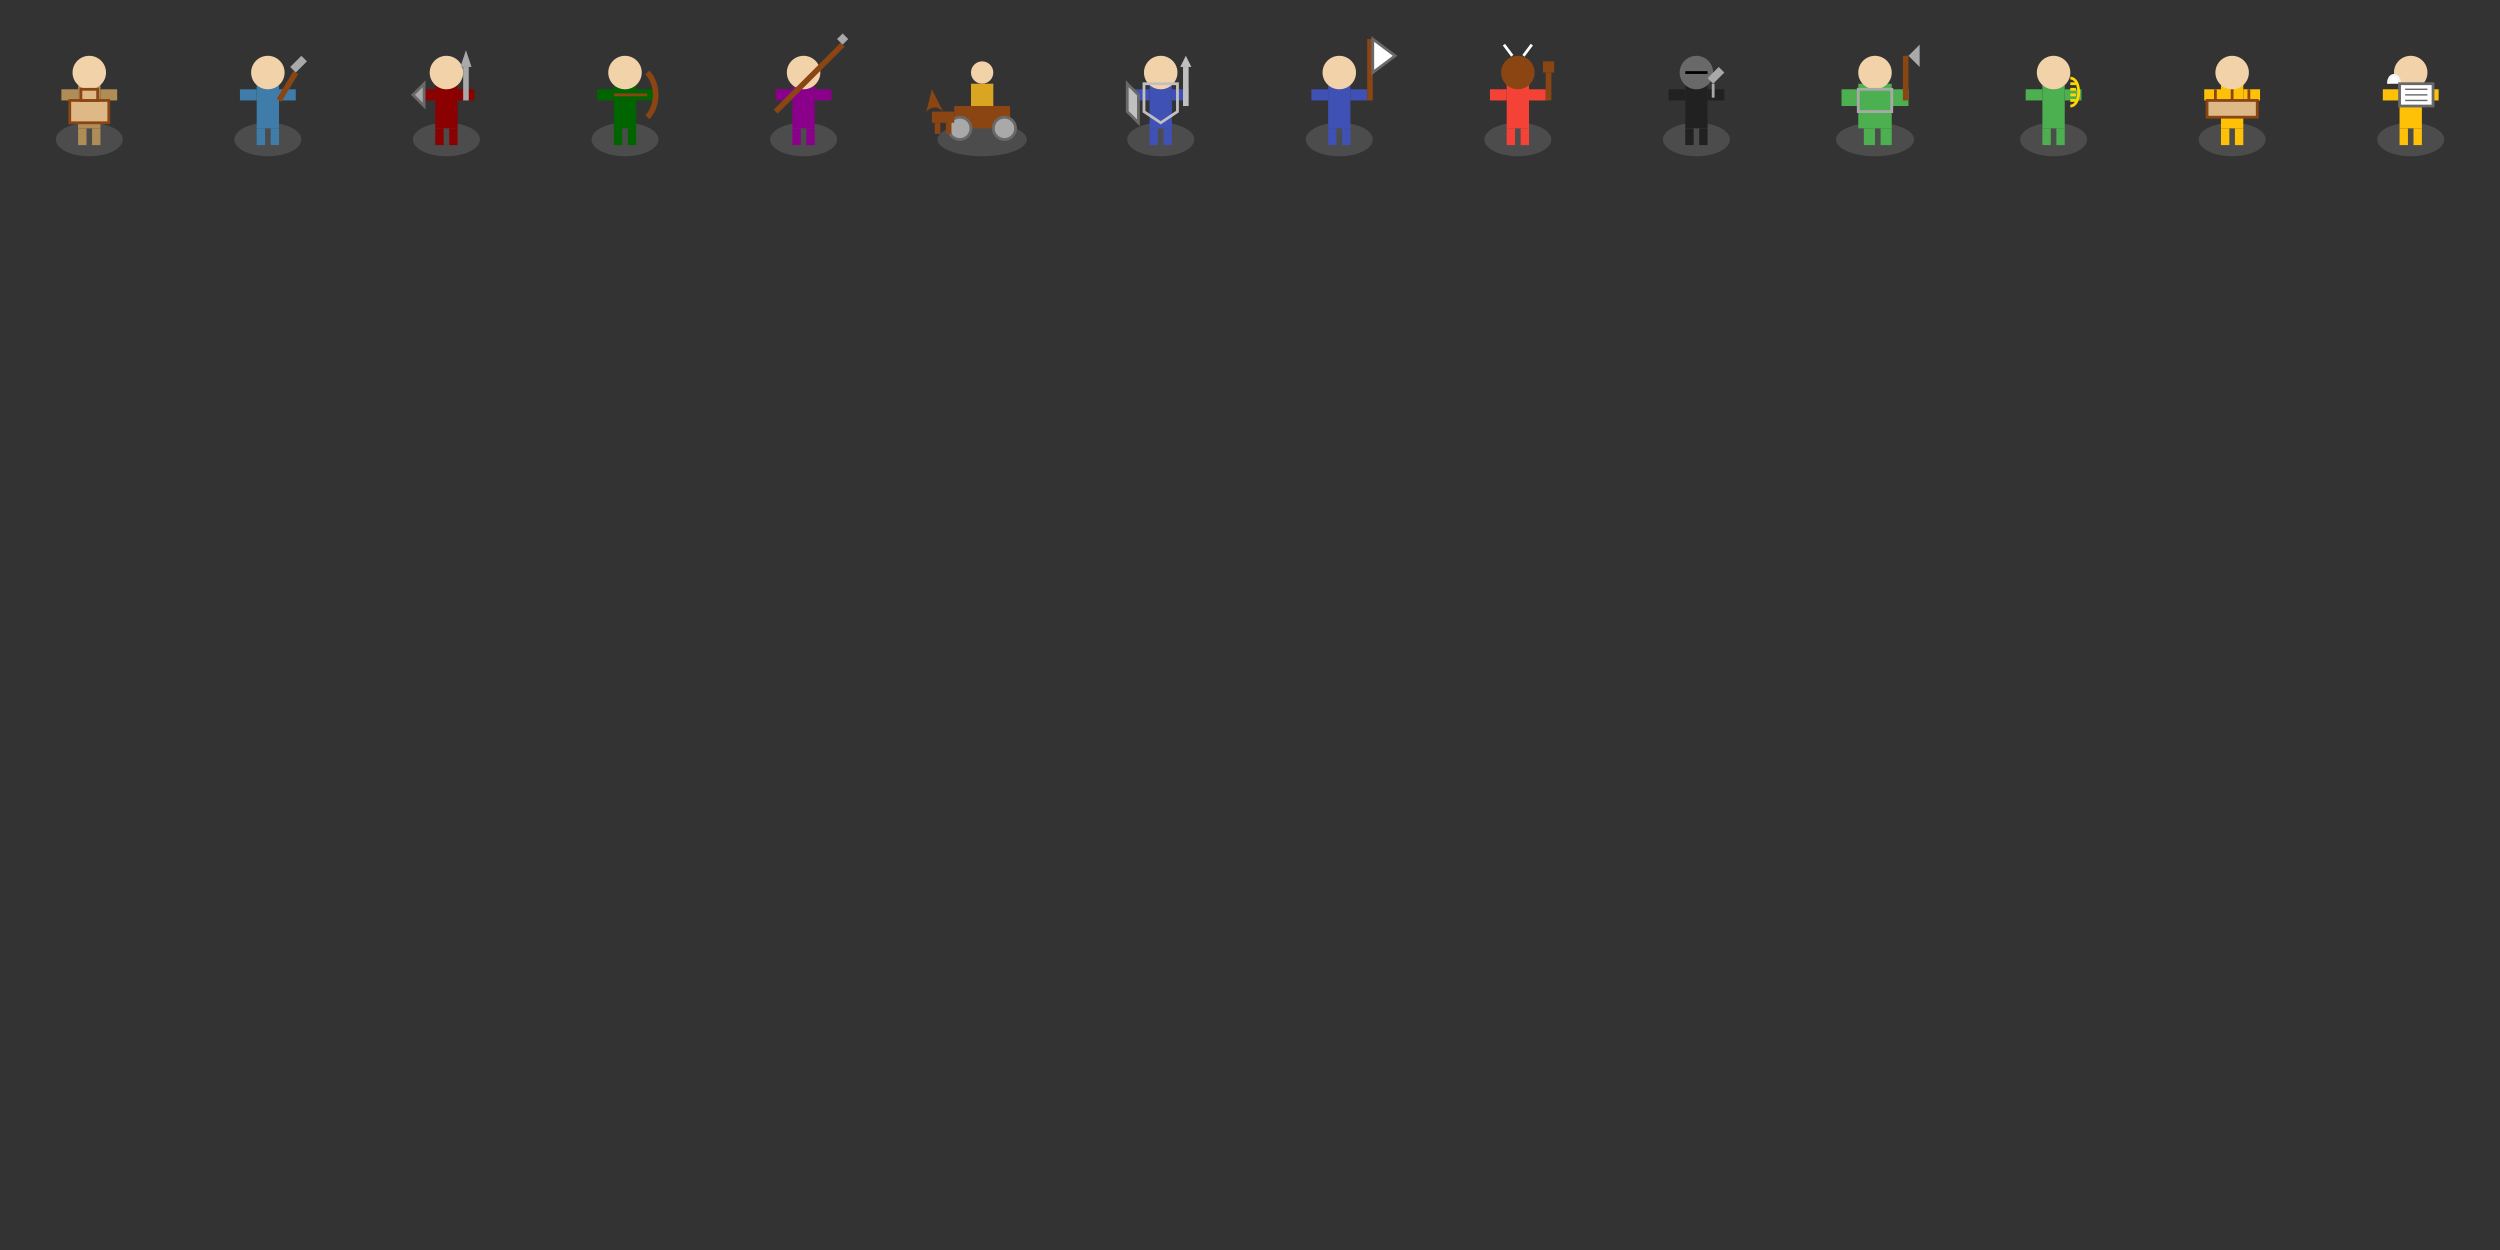 <svg xmlns="http://www.w3.org/2000/svg" viewBox="0 0 896 448">
  <rect x="0" y="0" width="896" height="448" fill="#333333" stroke="none"/>
  <!-- Unit Sprite Sheet - 14 types of units (64x64px each) -->
  
  <!-- 0: Settler -->
  <g id="settler">
    <ellipse cx="32" cy="50" rx="12" ry="6" fill="#888888" opacity="0.3" />
    <!-- Body -->
    <rect x="28" y="30" width="8" height="16" fill="#B08D57" />
    <!-- Head -->
    <circle cx="32" cy="26" r="6" fill="#F2D2A9" />
    <!-- Arms -->
    <rect x="22" y="32" width="6" height="4" fill="#B08D57" />
    <rect x="36" y="32" width="6" height="4" fill="#B08D57" />
    <!-- Legs -->
    <rect x="28" y="46" width="3" height="6" fill="#B08D57" />
    <rect x="33" y="46" width="3" height="6" fill="#B08D57" />
    <!-- Supplies pack -->
    <rect x="25" y="36" width="14" height="8" fill="#DEB887" stroke="#8B4513" stroke-width="1" />
    <rect x="29" y="32" width="6" height="4" fill="#DEB887" stroke="#8B4513" stroke-width="1" />
  </g>
  
  <!-- 1: Worker -->
  <g id="worker" transform="translate(64 0)">
    <ellipse cx="32" cy="50" rx="12" ry="6" fill="#888888" opacity="0.3" />
    <!-- Body -->
    <rect x="28" y="30" width="8" height="16" fill="#3F7CAA" />
    <!-- Head -->
    <circle cx="32" cy="26" r="6" fill="#F2D2A9" />
    <!-- Arms -->
    <rect x="22" y="32" width="6" height="4" fill="#3F7CAA" />
    <rect x="36" y="32" width="6" height="4" fill="#3F7CAA" />
    <!-- Legs -->
    <rect x="28" y="46" width="3" height="6" fill="#3F7CAA" />
    <rect x="33" y="46" width="3" height="6" fill="#3F7CAA" />
    <!-- Tools - Pickaxe -->
    <line x1="42" y1="26" x2="36" y2="36" stroke="#8B4513" stroke-width="2" />
    <path d="M42 26L46 22L44 20L40 24L42 26Z" fill="#A9A9A9" />
  </g>
  
  <!-- 2: Warrior -->
  <g id="warrior" transform="translate(128 0)">
    <ellipse cx="32" cy="50" rx="12" ry="6" fill="#888888" opacity="0.3" />
    <!-- Body -->
    <rect x="28" y="30" width="8" height="16" fill="#8B0000" />
    <!-- Head -->
    <circle cx="32" cy="26" r="6" fill="#F2D2A9" />
    <!-- Arms -->
    <rect x="22" y="32" width="6" height="4" fill="#8B0000" />
    <rect x="36" y="32" width="6" height="4" fill="#8B0000" />
    <!-- Legs -->
    <rect x="28" y="46" width="3" height="6" fill="#8B0000" />
    <rect x="33" y="46" width="3" height="6" fill="#8B0000" />
    <!-- Weapon - Sword -->
    <rect x="38" y="24" width="2" height="12" fill="#A9A9A9" />
    <path d="M37 24L41 24L39 18L37 24Z" fill="#A9A9A9" />
    <!-- Shield -->
    <path d="M24 30L24 38L20 34L24 30Z" fill="#A9A9A9" stroke="#696969" stroke-width="1" />
  </g>
  
  <!-- 3: Archer -->
  <g id="archer" transform="translate(192 0)">
    <ellipse cx="32" cy="50" rx="12" ry="6" fill="#888888" opacity="0.3" />
    <!-- Body -->
    <rect x="28" y="30" width="8" height="16" fill="#006400" />
    <!-- Head -->
    <circle cx="32" cy="26" r="6" fill="#F2D2A9" />
    <!-- Arms -->
    <rect x="22" y="32" width="6" height="4" fill="#006400" />
    <rect x="36" y="32" width="6" height="4" fill="#006400" />
    <!-- Legs -->
    <rect x="28" y="46" width="3" height="6" fill="#006400" />
    <rect x="33" y="46" width="3" height="6" fill="#006400" />
    <!-- Weapon - Bow -->
    <path d="M40 26C44 30 44 38 40 42" stroke="#8B4513" stroke-width="2" fill="none" />
    <line x1="40" y1="34" x2="28" y2="34" stroke="#8B4513" stroke-width="1" />
  </g>
  
  <!-- 4: Spearman -->
  <g id="spearman" transform="translate(256 0)">
    <ellipse cx="32" cy="50" rx="12" ry="6" fill="#888888" opacity="0.3" />
    <!-- Body -->
    <rect x="28" y="30" width="8" height="16" fill="#8B008B" />
    <!-- Head -->
    <circle cx="32" cy="26" r="6" fill="#F2D2A9" />
    <!-- Arms -->
    <rect x="22" y="32" width="6" height="4" fill="#8B008B" />
    <rect x="36" y="32" width="6" height="4" fill="#8B008B" />
    <!-- Legs -->
    <rect x="28" y="46" width="3" height="6" fill="#8B008B" />
    <rect x="33" y="46" width="3" height="6" fill="#8B008B" />
    <!-- Weapon - Spear -->
    <line x1="22" y1="40" x2="46" y2="16" stroke="#8B4513" stroke-width="2" />
    <path d="M46 16L48 14L46 12L44 14L46 16Z" fill="#A9A9A9" />
  </g>
  
  <!-- 5: Chariot -->
  <g id="chariot" transform="translate(320 0)">
    <ellipse cx="32" cy="50" rx="16" ry="6" fill="#888888" opacity="0.3" />
    <!-- Chariot base -->
    <rect x="22" y="38" width="20" height="8" fill="#8B4513" />
    <!-- Wheels -->
    <circle cx="24" cy="46" r="4" fill="#A9A9A9" stroke="#696969" />
    <circle cx="40" cy="46" r="4" fill="#A9A9A9" stroke="#696969" />
    <!-- Chariot driver -->
    <rect x="28" y="30" width="8" height="8" fill="#DAA520" />
    <circle cx="32" cy="26" r="4" fill="#F2D2A9" />
    <!-- Horse -->
    <path d="M18 40C16 38 14 38 12 40L14 32L18 40Z" fill="#8B4513" />
    <rect x="14" y="40" width="8" height="4" fill="#8B4513" />
    <line x1="16" y1="44" x2="16" y2="48" stroke="#8B4513" stroke-width="2" />
    <line x1="20" y1="44" x2="20" y2="48" stroke="#8B4513" stroke-width="2" />
  </g>
  
  <!-- 6: Stripling Warrior (Nephite) -->
  <g id="stripling_warrior" transform="translate(384 0)">
    <ellipse cx="32" cy="50" rx="12" ry="6" fill="#888888" opacity="0.3" />
    <!-- Body -->
    <rect x="28" y="30" width="8" height="16" fill="#3F51B5" />
    <!-- Head -->
    <circle cx="32" cy="26" r="6" fill="#F2D2A9" />
    <!-- Arms -->
    <rect x="22" y="32" width="6" height="4" fill="#3F51B5" />
    <rect x="36" y="32" width="6" height="4" fill="#3F51B5" />
    <!-- Legs -->
    <rect x="28" y="46" width="3" height="6" fill="#3F51B5" />
    <rect x="33" y="46" width="3" height="6" fill="#3F51B5" />
    <!-- Armor -->
    <path d="M26 30L38 30L38 40L32 44L26 40L26 30Z" fill="none" stroke="#C0C0C0" stroke-width="1" />
    <!-- Sword -->
    <rect x="40" y="24" width="2" height="14" fill="#C0C0C0" />
    <path d="M39 24L43 24L41 20L39 24Z" fill="#C0C0C0" />
    <!-- Shield -->
    <path d="M20 30L20 40L24 44L24 34L20 30Z" fill="#C0C0C0" stroke="#696969" stroke-width="1" />
  </g>
  
  <!-- 7: Title of Liberty Bearer (Nephite) -->
  <g id="title_of_liberty" transform="translate(448 0)">
    <ellipse cx="32" cy="50" rx="12" ry="6" fill="#888888" opacity="0.3" />
    <!-- Body -->
    <rect x="28" y="30" width="8" height="16" fill="#3F51B5" />
    <!-- Head -->
    <circle cx="32" cy="26" r="6" fill="#F2D2A9" />
    <!-- Arms -->
    <rect x="22" y="32" width="6" height="4" fill="#3F51B5" />
    <rect x="36" y="32" width="6" height="4" fill="#3F51B5" />
    <!-- Legs -->
    <rect x="28" y="46" width="3" height="6" fill="#3F51B5" />
    <rect x="33" y="46" width="3" height="6" fill="#3F51B5" />
    <!-- Title of Liberty Flag -->
    <rect x="42" y="14" width="2" height="22" fill="#8B4513" />
    <path d="M44 14L44 26L52 20L44 14Z" fill="#FFFFFF" stroke="#696969" stroke-width="1" />
  </g>
  
  <!-- 8: Lamanite Warrior -->
  <g id="lamanite_warrior" transform="translate(512 0)">
    <ellipse cx="32" cy="50" rx="12" ry="6" fill="#888888" opacity="0.3" />
    <!-- Body -->
    <rect x="28" y="30" width="8" height="16" fill="#F44336" />
    <!-- Head -->
    <circle cx="32" cy="26" r="6" fill="#8B4513" />
    <!-- Arms -->
    <rect x="22" y="32" width="6" height="4" fill="#F44336" />
    <rect x="36" y="32" width="6" height="4" fill="#F44336" />
    <!-- Legs -->
    <rect x="28" y="46" width="3" height="6" fill="#F44336" />
    <rect x="33" y="46" width="3" height="6" fill="#F44336" />
    <!-- War club -->
    <rect x="42" y="26" width="2" height="10" fill="#8B4513" />
    <path d="M41 26L45 26L45 22L41 22L41 26Z" fill="#8B4513" />
    <!-- Feathers -->
    <path d="M30 20L27 16M34 20L37 16" stroke="#FFF" stroke-width="1" />
  </g>
  
  <!-- 9: Gadianton Robber -->
  <g id="gadianton_robber" transform="translate(576 0)">
    <ellipse cx="32" cy="50" rx="12" ry="6" fill="#888888" opacity="0.3" />
    <!-- Body -->
    <rect x="28" y="30" width="8" height="16" fill="#212121" />
    <!-- Head with mask -->
    <circle cx="32" cy="26" r="6" fill="#696969" />
    <path d="M28 26L36 26" stroke="#000" stroke-width="1" />
    <!-- Arms -->
    <rect x="22" y="32" width="6" height="4" fill="#212121" />
    <rect x="36" y="32" width="6" height="4" fill="#212121" />
    <!-- Legs -->
    <rect x="28" y="46" width="3" height="6" fill="#212121" />
    <rect x="33" y="46" width="3" height="6" fill="#212121" />
    <!-- Dagger -->
    <path d="M38 30L42 26L40 24L36 28L38 30Z" fill="#A9A9A9" />
    <path d="M38 30L38 35" stroke="#A9A9A9" stroke-width="1" />
  </g>
  
  <!-- 10: Jaredite Champion -->
  <g id="jaredite_champion" transform="translate(640 0)">
    <ellipse cx="32" cy="50" rx="14" ry="6" fill="#888888" opacity="0.3" />
    <!-- Body -->
    <rect x="26" y="30" width="12" height="16" fill="#4CAF50" />
    <!-- Head -->
    <circle cx="32" cy="26" r="6" fill="#F2D2A9" />
    <!-- Arms -->
    <rect x="20" y="32" width="6" height="6" fill="#4CAF50" />
    <rect x="38" y="32" width="6" height="6" fill="#4CAF50" />
    <!-- Legs -->
    <rect x="28" y="46" width="4" height="6" fill="#4CAF50" />
    <rect x="34" y="46" width="4" height="6" fill="#4CAF50" />
    <!-- Armor plate -->
    <rect x="26" y="32" width="12" height="8" fill="none" stroke="#A9A9A9" />
    <!-- Great axe -->
    <rect x="42" y="20" width="2" height="16" fill="#8B4513" />
    <path d="M44 20L48 16L48 24L44 20Z" fill="#A9A9A9" />
  </g>
  
  <!-- 11: Deseret Warrior (Jaredite) -->
  <g id="deseret_warrior" transform="translate(704 0)">
    <ellipse cx="32" cy="50" rx="12" ry="6" fill="#888888" opacity="0.3" />
    <!-- Body -->
    <rect x="28" y="30" width="8" height="16" fill="#4CAF50" />
    <!-- Head -->
    <circle cx="32" cy="26" r="6" fill="#F2D2A9" />
    <!-- Arms -->
    <rect x="22" y="32" width="6" height="4" fill="#4CAF50" />
    <rect x="36" y="32" width="6" height="4" fill="#4CAF50" />
    <!-- Legs -->
    <rect x="28" y="46" width="3" height="6" fill="#4CAF50" />
    <rect x="33" y="46" width="3" height="6" fill="#4CAF50" />
    <!-- Deseret symbol (beehive) -->
    <path d="M38 28C42 28 42 38 38 38" stroke="#FFD700" stroke-width="1" fill="none" />
    <path d="M38 30L40 30M38 32L40 32M38 34L40 34M38 36L40 36" stroke="#FFD700" stroke-width="1" />
  </g>
  
  <!-- 12: Mulekite Merchant -->
  <g id="mulekite_merchant" transform="translate(768 0)">
    <ellipse cx="32" cy="50" rx="12" ry="6" fill="#888888" opacity="0.3" />
    <!-- Body -->
    <rect x="28" y="30" width="8" height="16" fill="#FFC107" />
    <!-- Head -->
    <circle cx="32" cy="26" r="6" fill="#F2D2A9" />
    <!-- Arms -->
    <rect x="22" y="32" width="6" height="4" fill="#FFC107" />
    <rect x="36" y="32" width="6" height="4" fill="#FFC107" />
    <!-- Legs -->
    <rect x="28" y="46" width="3" height="6" fill="#FFC107" />
    <rect x="33" y="46" width="3" height="6" fill="#FFC107" />
    <!-- Trade goods -->
    <rect x="23" y="36" width="18" height="6" fill="#DEB887" stroke="#8B4513" stroke-width="1" />
    <path d="M26 36L26 32M32 36L32 32M38 36L38 32" stroke="#8B4513" stroke-width="1" />
  </g>
  
  <!-- 13: Interpreter (Mulekite) -->
  <g id="interpreter" transform="translate(832 0)">
    <ellipse cx="32" cy="50" rx="12" ry="6" fill="#888888" opacity="0.3" />
    <!-- Body -->
    <rect x="28" y="30" width="8" height="16" fill="#FFC107" />
    <!-- Head -->
    <circle cx="32" cy="26" r="6" fill="#F2D2A9" />
    <!-- Arms -->
    <rect x="22" y="32" width="6" height="4" fill="#FFC107" />
    <rect x="36" y="32" width="6" height="4" fill="#FFC107" />
    <!-- Legs -->
    <rect x="28" y="46" width="3" height="6" fill="#FFC107" />
    <rect x="33" y="46" width="3" height="6" fill="#FFC107" />
    <!-- Scroll -->
    <path d="M24 30C24 26 28 26 28 30" stroke="#F5F5F5" fill="#FFFFFF" />
    <path d="M28 30L40 30L40 38L28 38L28 30Z" fill="#FFFFFF" stroke="#696969" stroke-width="1" />
    <path d="M30 32L38 32M30 34L38 34M30 36L38 36" stroke="#696969" stroke-width="0.5" />
  </g>
</svg>
